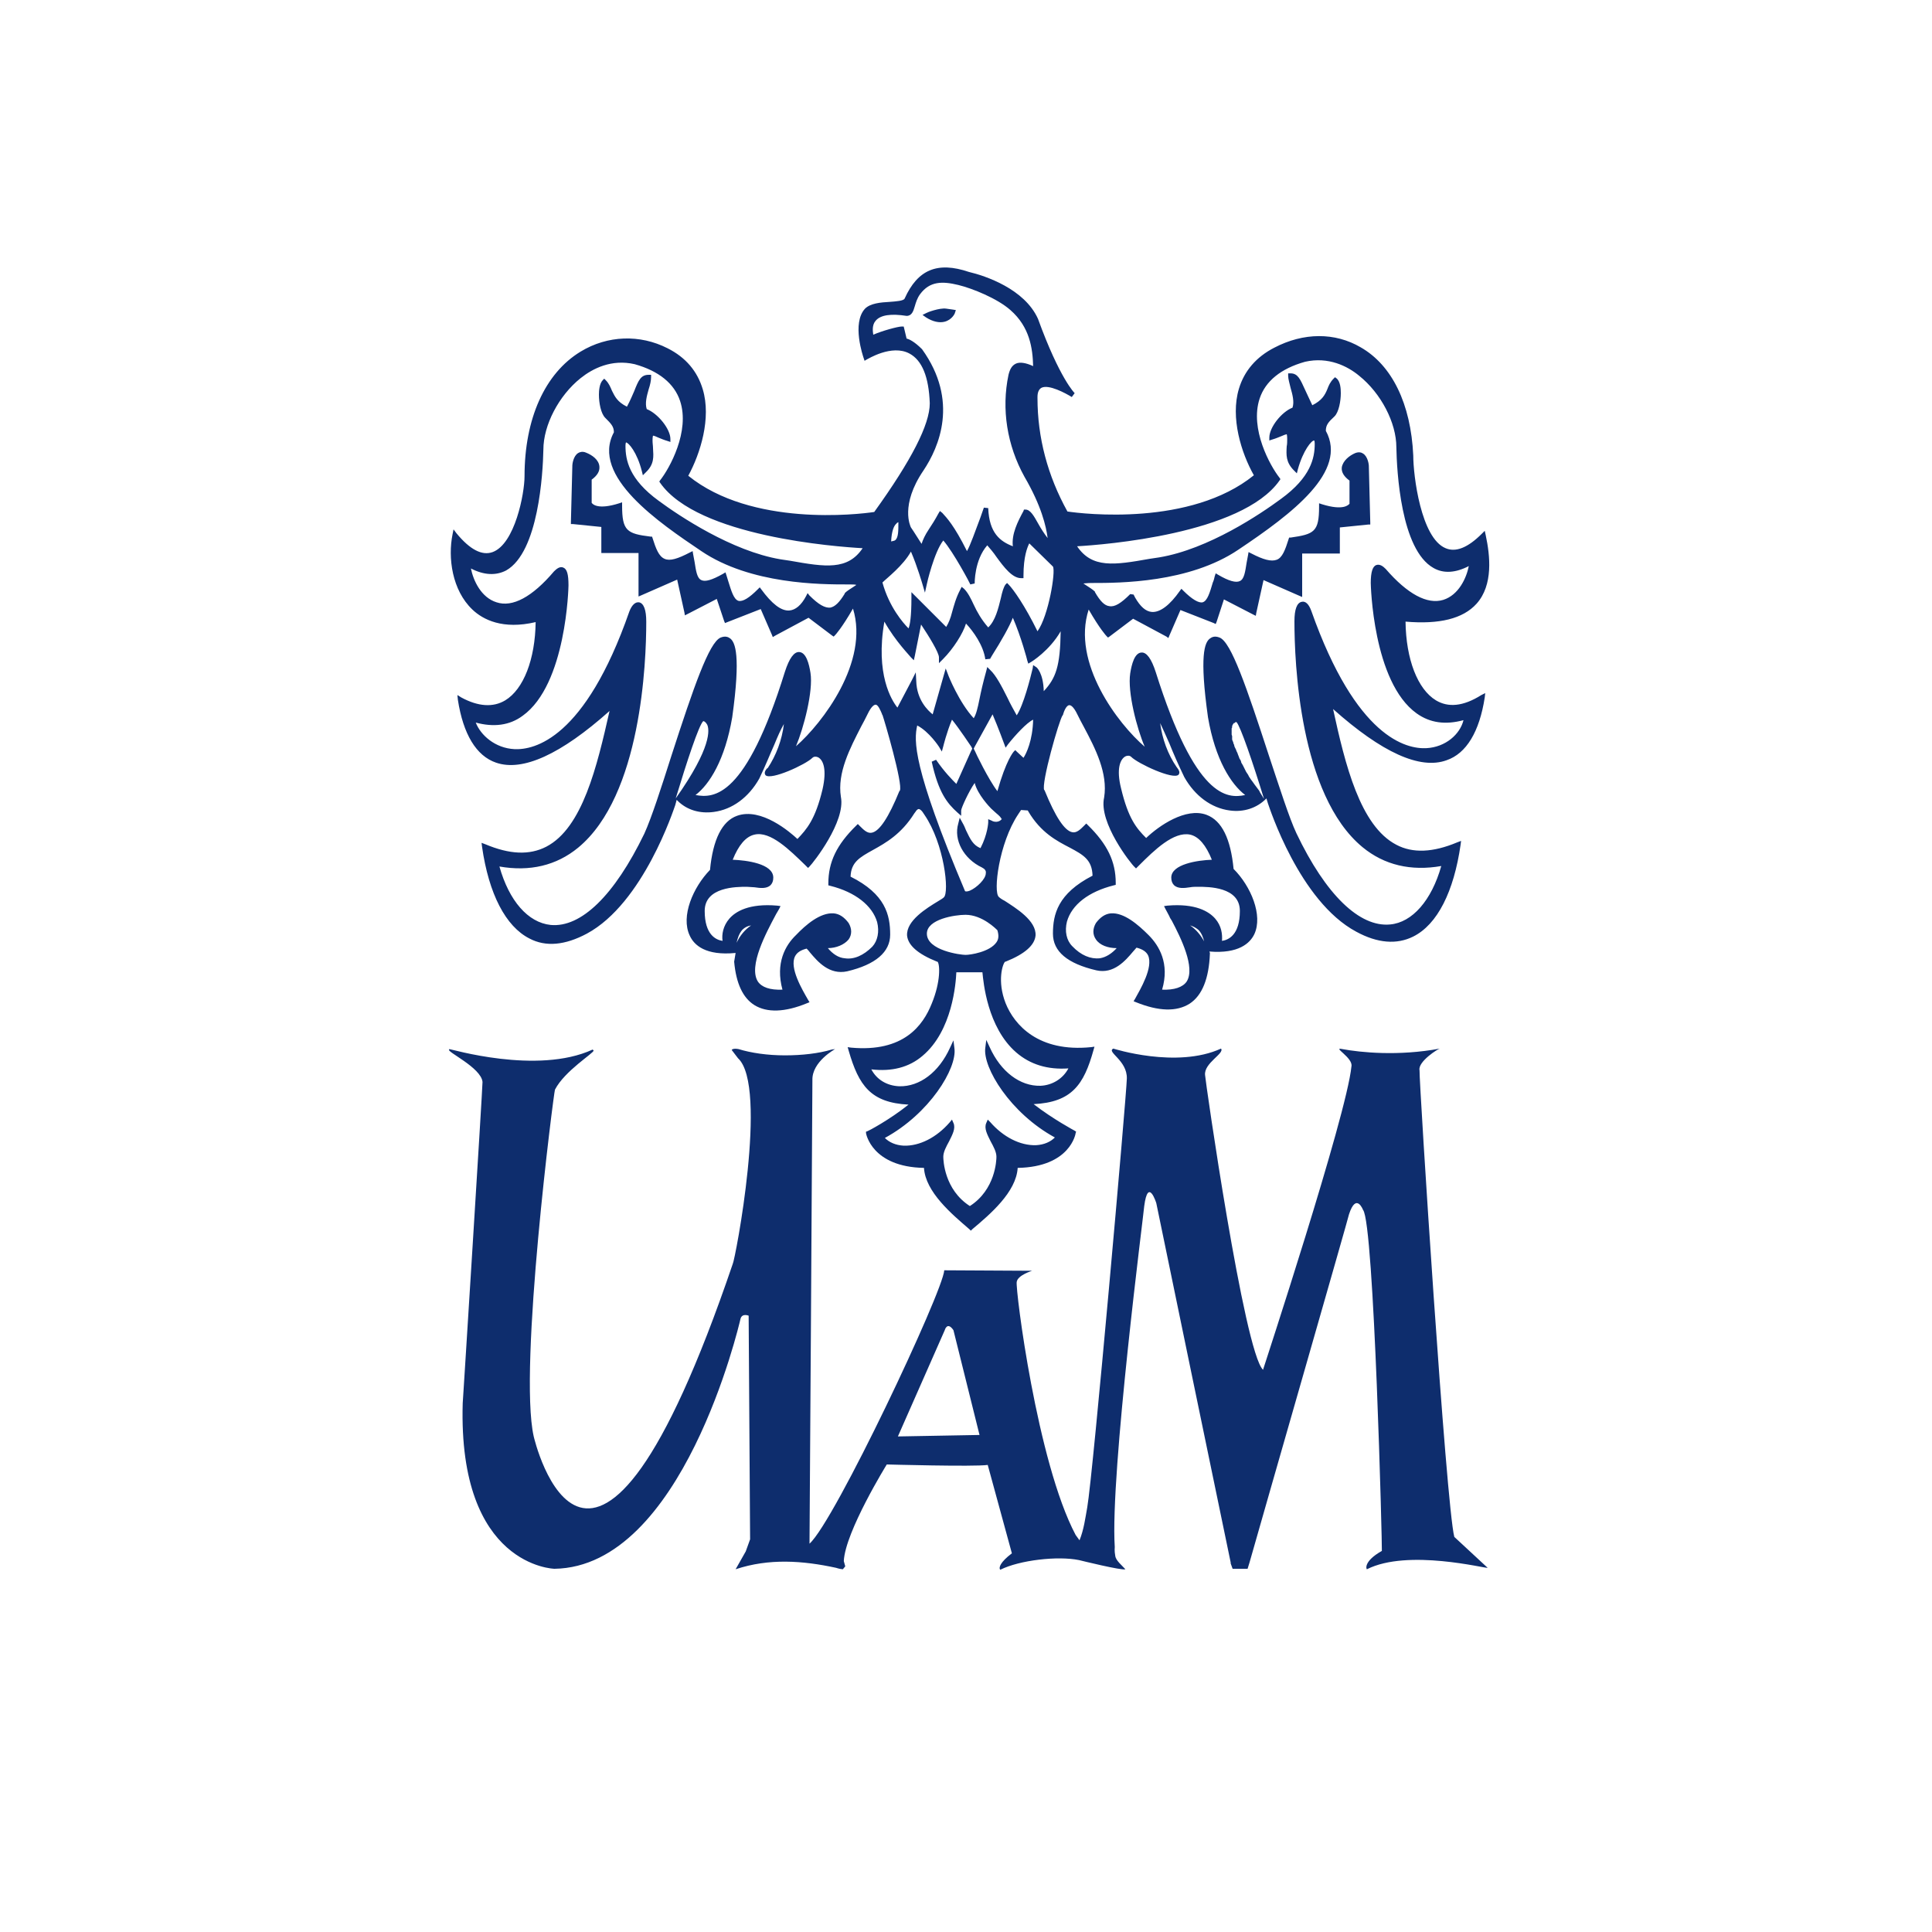 <?xml version="1.0" encoding="utf-8"?>
<!-- Generator: Adobe Illustrator 18.1.1, SVG Export Plug-In . SVG Version: 6.00 Build 0)  -->
<svg version="1.1" id="Warstwa_1" xmlns="http://www.w3.org/2000/svg" xmlns:xlink="http://www.w3.org/1999/xlink" x="0px" y="0px"
	 width="400px" height="400px" viewBox="0 0 400 400" enable-background="new 0 0 400 400" xml:space="preserve">
<path fill="#0E2D6D" d="M202.8,297.1L202.8,297.1h-0.3l-16.6,0.3l9.7-22c0,0,0.5-1.9,1.8,0L202.8,297.1L202.8,297.1L202.8,297.1
	L202.8,297.1z M297.3,145L297.3,145c-3.8-2.3-6.2-8.5-6.3-16.3c7,0.6,11.9-0.6,14.7-3.7c3.5-3.9,2.8-10,1.9-14.2l-0.2-0.9l-0.6,0.6
	c-2.9,2.9-5.4,3.9-7.5,3c-5.1-2.1-6.7-15-6.7-19.2c-0.5-10.7-4.4-18.7-10.9-22.4c-5.3-3.1-11.8-3.1-17.9,0.1
	c-3.7,1.9-6.2,4.8-7.3,8.5c-1.8,6,0.5,13.3,3.1,17.9c-13.1,10.6-35.3,8-38.6,7.5c-4.1-7.4-6.2-15.3-6.2-23.5v-0.2
	c0-1,0.3-1.6,0.8-1.9c1.5-0.8,5,1.1,6.3,1.9l0.6-0.8c0,0-3.1-3-7.6-15.4c-2.8-6.2-10.9-8.9-14.3-9.7c-6.5-2.2-10.6-0.5-13.3,5.5
	c-0.2,0.5-1.8,0.6-3.1,0.7c-1.9,0.1-4,0.3-5.1,1.4c-2.8,3-0.4,9.9-0.3,10.2l0.2,0.6l0.5-0.3c0.1,0,5.1-3.2,8.8-1.2
	c2.6,1.4,4,4.8,4.2,10.3c0,4.4-3.8,11.8-11.5,22.5c-3.3,0.5-25.4,3.1-38.5-7.5c2.5-4.6,4.8-11.9,3-17.9c-1.1-3.7-3.5-6.6-7.3-8.5
	c-5.7-2.9-12.4-2.7-18,0.7c-7.4,4.5-11.6,13.9-11.6,25.8c0,3.6-2,14-6.6,15.7c-2.2,0.8-4.7-0.5-7.5-3.9l-0.6-0.8l-0.2,1
	c-1,4.9-0.1,11.6,4.1,15.6c2.2,2.1,6.3,4.2,13.1,2.6c-0.1,7.7-2.5,13.9-6.3,16.2c-2.5,1.5-5.6,1.3-9.1-0.6l-0.8-0.5l0.1,1
	c1.1,7.1,3.8,11.6,7.9,13c5.5,1.9,13.4-1.7,23.5-10.7c-2.6,11.5-5.6,24.2-13.1,28.1c-3.5,1.8-7.6,1.6-12.6-0.5l-0.8-0.3l0.1,0.8
	c1.4,9.8,4.9,16.5,9.8,19c3.4,1.8,7.4,1.4,11.9-1c11.7-6.3,18-25.8,18.3-26.6c0.1-0.4,0.2-0.7,0.3-1.1l0.2,0.2
	c1.9,1.9,4.6,2.7,7.5,2.3c3.8-0.5,7.2-3,9.4-6.9c1.3-2.7,2.2-5,3.1-7c0.7-1.7,1.3-3.1,2-4.3c-0.4,3.3-1.6,6.5-3.4,9.2l0-0.1
	c-0.6,0.6-0.7,1.1-0.4,1.5c1.1,1.1,8.3-2.2,9.7-3.6c0.3-0.3,0.8-0.3,1.2-0.1c1.1,0.6,1.8,2.6,0.9,6.6c-1.5,6.3-3.3,8.3-5.2,10.3
	c-1.5-1.4-7.5-6.6-12.5-4.8c-3.1,1.1-5,4.9-5.6,11.2c-3.5,3.6-6.1,9.6-4.2,13.6c0.9,2,3.3,4.2,9.5,3.6c-0.1,0.6-0.2,1.2-0.3,1.8v0
	l0,0c0.4,4.5,1.8,7.5,4.2,9c2.6,1.6,6.3,1.5,10.9-0.4l0.5-0.2l-0.3-0.5c-1.2-2.1-3.9-6.6-2.7-9c0.4-0.8,1.2-1.3,2.4-1.6
	c0.2,0.2,0.5,0.5,0.7,0.8c1.6,1.9,4,4.7,7.7,3.9c5.9-1.4,8.9-4,8.9-7.6c0-4.1-1-8.4-8.2-12c0.1-3,1.9-4,4.6-5.5
	c2.7-1.5,5.9-3.3,8.6-7.6c0,0,0.3-0.4,0.3-0.4c0.1-0.2,0.4-0.5,0.6-0.5c0.2,0,0.5,0.2,0.8,0.6c0,0,0.4,0.6,0.4,0.6
	c4.1,6,5.2,16.1,4,17.1c-0.2,0.2-0.7,0.5-1.2,0.8c-2.3,1.4-6.6,4-6.4,7.1c0.2,2,2.2,3.8,6.2,5.4l0.1,0c0.5,0.5,0.7,4.1-1.2,8.7
	c-1.8,4.5-5.8,10.1-16.7,9.1l-0.7-0.1l0.2,0.7c2.1,7.3,4.6,10.8,12.4,11.2c-4,3.2-8.4,5.5-8.5,5.5l-0.3,0.1l0,0.3
	c0,0.1,1.2,7,12,7.2c0.3,5,5.8,9.6,9.4,12.7l0.3,0.3l0.3-0.3c3.7-3.1,9.1-7.7,9.4-12.7c10.9-0.2,12-7.1,12-7.2l0.1-0.3l-0.3-0.2
	c0,0-4.5-2.4-8.5-5.5c7.9-0.4,10.4-4,12.4-11.2l0.2-0.7l-0.7,0.1c-10.9,1.1-15.9-4.6-17.7-9.1c-1.8-4.6-0.6-8.2-0.1-8.6l0.1,0
	c4-1.6,6-3.4,6.2-5.4c0.2-3.1-4.1-5.7-6.4-7.2c-0.6-0.3-1-0.6-1.2-0.8c-1.2-1,0-11.1,4-17.1c0,0,0.4-0.6,0.6-0.9l1.4,0.1l0.1,0.2
	c2.6,4.4,5.9,6.1,8.6,7.5c2.8,1.5,4.6,2.5,4.7,5.8c-7.2,3.7-8.2,8-8.2,12c0,3.7,3,6.2,9,7.6c3.6,0.8,6-2,7.6-3.9
	c0.3-0.3,0.5-0.6,0.7-0.8c1.2,0.3,2,0.8,2.4,1.6c1.1,2.5-1.6,7-2.7,9l-0.3,0.5l0.5,0.2c4.7,1.9,8.4,2,11.1,0.3
	c2.6-1.7,4-5.2,4.2-10.4v-0.1l0,0c0-0.1-0.1-0.2-0.1-0.3c6,0.5,8.4-1.7,9.3-3.6c1.8-3.9-0.7-9.9-4.3-13.5c-0.6-6.2-2.4-10-5.6-11.2
	c-4.3-1.6-9.9,2.3-12.5,4.8c-2-2-3.7-4-5.2-10.3c-1-4-0.2-6,0.9-6.6c0.4-0.2,0.9-0.2,1.2,0.1c1.4,1.4,8.7,4.8,9.8,3.7
	c0.5-0.6-0.2-1.3-0.4-1.6c-1.8-2.6-3-5.9-3.4-9.1c0.6,1.3,1.2,2.6,1.9,4.2c0.8,2,1.8,4.3,3.1,7c2.2,3.9,5.6,6.4,9.4,6.9
	c2.9,0.4,5.6-0.5,7.5-2.4l0.1-0.1c0.1,0.3,0.2,0.7,0.3,1c0.3,0.8,6.5,20.3,18.3,26.6c4.4,2.4,8.4,2.7,11.8,1c5-2.5,8.4-9.3,9.8-19
	l0.1-0.8l-0.8,0.3c-5,2.1-9.2,2.3-12.6,0.5c-7.5-3.9-10.6-16.6-13.1-28.1c10.1,9,18,12.6,23.5,10.6c4.1-1.4,6.8-5.9,7.9-13l0.1-0.9
	l-0.8,0.4C302.9,146.3,299.8,146.5,297.3,145L297.3,145z M191.2,97.4L191.2,97.4c3.2-4.8,7.4-14.4-0.3-25.1l0,0l0,0
	c-1.6-1.6-2.7-2.1-3.2-2.2l-0.5-2.1l-0.1-0.4h-0.4c-0.8,0-4.1,0.9-5.9,1.7c-0.1-0.7-0.3-2,0.5-2.9c1-1.2,3.2-1.5,6.4-1h0h0
	c1.1,0,1.4-1,1.7-2c0.2-0.7,0.5-1.7,1.1-2.5c2-2.7,4.6-2.7,7.9-1.9c2.9,0.7,8.1,2.8,10.8,5.2c4,3.5,4.6,7.9,4.7,11.6
	c-1.5-0.7-2.8-0.9-3.6-0.5c-0.8,0.4-1.2,1.1-1.5,2.3c-1.5,7.1-0.3,14.6,3.3,21.1c3.5,6,4.5,10.3,4.8,12.7c-0.7-0.9-1.4-2-1.9-2.9
	c-1-1.8-1.7-3-2.7-3l-0.3,0l-0.1,0.3c-1.2,2.2-2.5,4.8-2.2,7.3c-2.6-1-4.9-2.7-5.1-7.9l-0.9-0.1l-0.7,2c-1.1,2.9-2.1,5.8-2.8,7
	c-2.7-5.4-4.2-6.9-5.1-7.9l-0.5-0.4c0,0-0.3,0.5-0.3,0.5c-0.7,1.3-1.4,2.4-2,3.3c-0.8,1.2-1.2,2.1-1.5,3c-1.6-2.5-2.1-3.3-2.2-3.4
	C188.5,109,186.3,104.6,191.2,97.4L191.2,97.4z M186,108.1L186,108.1v0.1c0,1.7,0,3-0.6,3.6c-0.2,0.2-0.6,0.2-0.9,0.3
	c0.1-2.2,0.6-3.3,1.1-3.7C185.7,108.2,185.9,108.2,186,108.1L186,108.1z M188.6,114.2L188.6,114.2c1.3,3,2.4,6.8,2.4,6.8l0.5,1.7
	l0.4-1.8c0-0.1,1.5-6.6,3.4-9c2.1,2.4,5.6,9,5.6,9.1l0.9-0.2c0,0-0.1-4.8,2.6-7.9c0.6,0.7,1.3,1.5,1.9,2.4c1.6,2.2,3.3,4.4,5.1,4.4
	l0.5,0v-0.5c0-4,0.8-5.9,1.2-6.7l4.9,4.8c0.6,1-0.9,10.2-3.2,13.4c-2.6-5.3-5-8.7-6-9.7l-0.3-0.3l-0.3,0.3c-0.4,0.5-0.7,1.5-1,2.9
	c-0.5,2-1.1,4.6-2.6,6c-1.4-1.6-2.3-3.2-3-4.7c-0.6-1.3-1.2-2.5-2-3.3l-0.5-0.4l-0.3,0.6c-0.9,1.7-1.3,3.3-1.7,4.7
	c-0.3,1.2-0.7,2.2-1.2,3l-5.2-5.2l-1.2-1.2l-0.8-0.8v1.2c0,3.9-0.3,5.6-0.6,6.3c-1.1-1.1-4-4.4-5.4-9.5
	C183.6,119.7,187,117.1,188.6,114.2L188.6,114.2z M164.8,154.5L164.8,154.5c1.6-3.8,3.6-11.4,3-15.2c-0.3-1.9-0.9-4.2-2.3-4.3
	c-1.1-0.1-2.1,1.3-3,4.1c-8.1,26.1-14.7,26.2-18.5,25.5c2.9-2.2,6.1-7.3,7.6-16.1c1.8-12.9,0.6-15.5-0.4-16.3c-0.4-0.3-1-0.6-2-0.2
	c-2.4,1-5.6,10.3-10.2,24.5c-2.1,6.6-4.1,12.8-5.6,16.1c-6.2,12.8-13.1,19.5-19.4,18.9c-4.7-0.5-8.6-5-10.6-12.1
	c6.3,1.1,11.8-0.2,16.3-3.9c13.1-10.8,14.1-38.5,14.1-46.7v-0.1c0-2.4-0.5-3.8-1.5-4c-0.8-0.1-1.5,0.6-2,1.9
	c-9.2,26.4-19.7,28.7-23.8,28.5c-4-0.2-7-2.9-8-5.5c3.7,1,7,0.6,9.7-1.4c9.1-6.5,9.5-26.8,9.5-27c0-2.3-0.3-3.4-1.1-3.7
	c-0.7-0.3-1.4,0.3-1.9,0.8c-4.5,5.3-8.6,7.5-11.9,6.4c-3.2-1-4.8-4.5-5.3-7c2.7,1.4,5.2,1.5,7.3,0.4c6.7-3.8,7.6-20.1,7.7-25
	c0-5.1,3.2-11.2,7.7-14.8c2.5-2,6.4-4,11.2-2.9c5,1.4,8.2,4,9.4,7.6c2.1,6.3-2.2,14-4.1,16.4l-0.2,0.3l0.2,0.3
	c7.8,11.1,36.5,13.2,41.9,13.5c-3.1,4.6-7.7,3.9-15,2.6l-2-0.3c-10.1-1.7-21-9-25.2-12.1c-6.2-4.5-6.9-8.5-6.9-11.4
	c0-0.5,0.1-0.7,0.1-0.7c0.5,0,2.3,2,3.3,6l0.2,0.8l0.6-0.6c1.8-1.7,1.6-3.3,1.5-5c0-0.5-0.1-1-0.1-1.6c0-0.8,0.1-1,0.1-1
	c0.2,0,0.7,0.2,1.1,0.4c0.5,0.2,1.2,0.5,1.9,0.7l0.6,0.2l0-0.6c0-2.1-2.6-5.3-4.9-6.2c-0.4-1.2,0-2.7,0.4-4.1
	c0.3-0.9,0.5-1.8,0.5-2.5v-0.5l-0.5,0c-1.6,0-2.1,1.1-3,3.4c-0.4,0.9-0.8,1.9-1.5,3.2c-2-1-2.5-2.1-3.1-3.3
	c-0.3-0.7-0.6-1.5-1.3-2.2l-0.3-0.3l-0.3,0.3c-0.7,0.7-0.8,2.2-0.8,3c0,1.7,0.4,3.9,1.3,4.8c1.2,1.2,1.8,1.8,1.8,3
	c-4.9,9.1,9.5,18.8,18.1,24.6c10.2,6.9,24.8,6.9,30.2,6.9l0.2,0c0.9,0,1.4,0,1.7,0.1c-0.2,0.1-0.4,0.3-0.6,0.4
	c-0.6,0.4-1.3,0.8-1.8,1.3l0,0l0,0.1c-1.1,1.8-2,2.7-3,2.9c-1.1,0.1-2.4-0.6-4.3-2.5l-0.4-0.5l-0.3,0.6c-1,1.9-2.2,2.9-3.5,3
	c-1.7,0.1-3.6-1.4-5.8-4.4l-0.3-0.4l-0.4,0.4c-1.8,1.8-3.1,2.6-4,2.4c-1-0.3-1.5-2.1-2.1-4c-0.1-0.4-0.3-0.9-0.4-1.3l-0.2-0.6
	l-0.5,0.3c-2.3,1.3-3.7,1.7-4.5,1.3c-0.9-0.4-1.1-1.9-1.4-3.8c-0.1-0.5-0.2-1-0.3-1.6l-0.1-0.6l-0.6,0.3c-2.5,1.3-4.1,1.8-5.2,1.3
	c-1.2-0.5-1.8-2.1-2.5-4.3l-0.1-0.3l-0.3,0c-4.9-0.6-5.9-1.2-5.9-6.4v-0.7l-0.6,0.2c-4.4,1.4-5.5,0.2-5.7-0.1l0-4.8
	c1.1-0.8,1.7-1.7,1.6-2.7c-0.1-1.4-1.5-2.4-2.8-2.9c-0.7-0.3-1.3-0.1-1.6,0.1c-1,0.6-1.2,2.3-1.2,2.5c0,0-0.3,11.8-0.3,11.8v0.4
	l0.4,0l5.9,0.6l0,4.9v0.5l0.5,0l7.2,0l0,8.3v0.7l0.7-0.3l7.3-3.2l1.5,6.8l0.1,0.6l0.6-0.3l6-3.1l1.5,4.5l0.2,0.5l0.5-0.2l6.9-2.7
	l2.3,5.3l0.2,0.5l0.5-0.3l6.9-3.7l4.9,3.7l0.3,0.2l0.3-0.3c0.1-0.1,1.4-1.5,3.7-5.5C180,137,170.3,149.7,164.8,154.5L164.8,154.5z
	 M139.9,165.3L139.9,165.3c2.3-7.6,4.8-15.2,5.7-16c0.2,0,0.5,0.2,0.8,0.7C146.9,151,147.4,154.7,139.9,165.3L139.9,165.3z
	 M152.5,195.2L152.5,195.2c0.2-0.9,0.5-1.9,1.2-2.7c0.5-0.5,1.1-0.8,1.8-0.9C154.2,192.5,153.2,193.7,152.5,195.2L152.5,195.2z
	 M186.3,163.7L186.3,163.7L186.3,163.7l-0.1,0.1c-2.2,5.4-4.1,8.3-5.7,8.6c-0.9,0.2-1.7-0.6-2.4-1.3l-0.2-0.2l-0.3-0.3l-0.3,0.3
	c-4.1,4-5.8,7.6-5.8,12v0.4l0.4,0.1c5.2,1.3,8.7,4.1,9.7,7.5c0.5,2,0.1,3.9-1,5.1c-1.8,1.8-3.8,2.7-5.7,2.4
	c-1.3-0.1-2.5-0.9-3.5-2.1c1.7,0,3.4-0.7,4.3-1.8c0.7-1,0.7-2.2,0-3.4c-0.9-1.2-1.9-1.9-3.1-2c-2.8-0.2-5.8,2.4-7.8,4.5
	c-2.2,2.1-4.3,5.8-2.8,11.3c-2.6,0.1-4.3-0.5-5.1-1.7c-2-3.2,1.8-10.2,3.6-13.6c0.3-0.6,0.6-1,0.8-1.4l0.3-0.6l-0.7-0.1
	c-5.8-0.5-8.6,1.2-9.9,2.7c-1.3,1.5-1.6,3.3-1.4,4.6c-1.4-0.2-3.7-1.3-3.7-6.2c0-5,6.6-5,8.7-5c0.5,0,1.1,0.1,1.6,0.1
	c1.3,0.2,2.5,0.3,3.3-0.4c0.4-0.4,0.6-0.9,0.6-1.6c0-2.9-5.6-3.6-8.4-3.7c1.2-3,2.7-4.8,4.5-5.2c3.3-0.8,7.3,3.2,10.5,6.3l0.3,0.3
	l0.3,0.3l0.3-0.3c0.8-0.8,7.5-9.3,6.5-14.4c-0.8-5,1.9-10.1,4.2-14.6c0.5-0.9,0.9-1.7,1.3-2.5c0.9-1.9,1.5-2,1.7-2
	c0.5,0,1,1.2,1.3,1.9l0,0.1l0.1,0.1C183.1,149.1,187,162.4,186.3,163.7L186.3,163.7z M210.4,217.9L210.4,217.9
	c2.9,2.5,6.5,3.6,10.8,3.3c-1.1,2.1-3.3,3.5-5.8,3.6c-4.2,0.1-8.2-2.9-10.5-8l-0.7-1.5l-0.2,1.6c-0.6,4.1,5.2,13.6,14.4,18.6
	c-0.9,0.9-2.2,1.5-3.9,1.6c-3.3,0.1-6.8-1.7-9.5-4.8l-0.5-0.5l-0.3,0.7c-0.5,1.1,0.2,2.4,0.9,3.8c0.6,1.1,1.2,2.2,1.2,3.2
	c0,0.7-0.2,6.8-5.5,10.2c-5.3-3.4-5.5-9.5-5.5-10.2c0-1,0.6-2.1,1.2-3.2c0.7-1.4,1.4-2.7,0.9-3.8l-0.3-0.7l-0.5,0.6
	c-2.7,3.1-6.2,4.9-9.5,4.8c-1.7-0.1-3-0.7-3.9-1.6c9.2-5,15-14.4,14.4-18.6l-0.2-1.6l-0.7,1.5c-2.3,5.1-6.3,8.1-10.5,8
	c-2.6-0.1-4.7-1.4-5.8-3.5c4.2,0.5,7.8-0.4,10.6-2.8c6.2-5.2,6.9-15.1,7-17.3l5.4,0C203.6,203.3,204.4,212.7,210.4,217.9
	L210.4,217.9z M206.5,192.6L206.5,192.6c0.3,1,0.3,1.8-0.2,2.5c-1.4,2-5.4,2.6-6.4,2.6c-1,0-8-0.9-8-4.4c0-3,5.8-3.9,8-3.9
	C203.4,189.4,206.3,192.4,206.5,192.6L206.5,192.6z M207.3,169.7L207.3,169.7c-0.8,0.8-1.9,0.3-2,0.2l-0.7-0.3c0,0,0,0.7,0,0.7
	c0,0-0.1,2.4-1.6,5.3c-1.5-0.6-2.1-1.8-3-3.7c-0.2-0.5-0.4-1-0.7-1.5l-0.6-1.1l-0.3,1.2c-1,3.4,1.1,7.3,4.9,9.1
	c0.6,0.3,0.9,0.7,0.8,1.2c0,1.2-1.9,3-3.3,3.6c-0.5,0.2-0.9,0.2-1,0.1c-10.9-25.8-10.6-31.2-9.9-34.3c2.5,1.3,4.5,4.4,4.5,4.4l0.6,1
	l0.3-1.1c0,0,0.7-2.9,1.8-5.5c1.4,1.7,4,5.6,4,5.6l0.2,0.4l-0.3,0.6l-3,6.7c-0.8-0.8-2.5-2.5-4.2-5l-0.9,0.4
	c1.4,6.4,3.2,8.6,5.3,10.5l0.8,0.7v-1.1c0-0.5,1.6-4,2.8-5.7c0.6,2.4,3.1,5,3.4,5.3c0.4,0.4,0.8,0.7,1.1,1c0.5,0.4,1,0.9,1,1.1
	C207.5,169.5,207.4,169.6,207.3,169.7L207.3,169.7z M211.9,156.9L211.9,156.9l-1.4-1.3l-0.3-0.3l-0.3,0.3c-0.1,0.1-1.6,1.8-3.4,8.2
	c-1.8-2.3-4.6-8.1-4.6-8.2l-0.3-0.6c0.1-0.2,0.2-0.4,0.2-0.4l3.7-6.7c1.2,2.8,2.4,6.1,2.4,6.1l0.3,0.8l0.5-0.7
	c1.5-1.9,3.9-4.5,5.2-5.1C213.8,153.3,212.5,156,211.9,156.9L211.9,156.9z M214.5,138.1L214.5,138.1l-0.6-0.4l-0.1,0.7
	c-0.5,2.1-1.9,7.6-3.3,9.7c-0.6-1.1-1.3-2.3-1.9-3.6c-1.2-2.4-2.4-4.7-3.6-5.8l-0.6-0.6l-0.2,0.8c-0.7,2.5-1.1,4.3-1.4,5.8
	c-0.4,2-0.7,3.2-1.2,4c-3-3.2-5.3-8.9-5.3-9l-0.5-1.3l-0.4,1.4l-2.3,8.1c-1-0.8-3.3-3-3.4-6.9l-0.1-1.8l-0.8,1.6l-3,5.7
	c-1.2-1.5-4.6-6.9-2.7-17.8c2.3,4.1,5.4,7.2,5.5,7.4l0.6,0.6l0.2-0.9l1.3-6.5c1.6,2.4,3.7,5.8,3.7,6.8v1.2l0.8-0.8
	c2.2-2.2,4.2-5.4,4.8-7.4c1.5,1.6,3.6,4.5,4,7.4l1-0.1l-0.1,0.2c0-0.1,0.3-0.5,0.5-0.9c1.9-3,3.6-6,4.3-7.8c1.7,3.9,3,8.8,3,8.9
	l0.2,0.6l0.5-0.3c0.2-0.1,3.9-2.4,6.2-6.4c-0.1,7.3-1,9.7-3.5,12.4C216,139.3,214.6,138.1,214.5,138.1L214.5,138.1z M246.4,191.6
	L246.4,191.6c0.7,0.2,1.2,0.5,1.7,0.9c0.7,0.7,1,1.6,1.2,2.4C248.6,193.6,247.6,192.4,246.4,191.6L246.4,191.6z M234.9,179.5
	L234.9,179.5l0.3,0.3l0.3-0.3l0.3-0.3c3.2-3.2,7.2-7.1,10.6-6.4c1.8,0.4,3.3,2.2,4.5,5.2c-2.9,0.1-8.4,0.9-8.4,3.7
	c0,0.7,0.2,1.2,0.6,1.6c0.8,0.7,2,0.6,3.3,0.4c0.5-0.1,1.1-0.1,1.6-0.1c2.2,0,8.7,0,8.7,5c0,4.9-2.3,6-3.7,6.2
	c0.1-1.4-0.1-3.1-1.4-4.6c-1.3-1.5-4.1-3.2-9.9-2.7l-0.7,0.1l0.3,0.6c0.2,0.4,0.5,0.9,0.8,1.5c0.1,0.3,0.3,0.6,0.5,0.9l-0.1,0l0.1,0
	c1.9,3.6,4.9,9.7,3.1,12.6c-0.8,1.2-2.6,1.8-5.1,1.7c1.6-5.4-0.6-9.1-2.8-11.3c-2.2-2.2-5.1-4.7-7.8-4.5c-1.2,0.1-2.2,0.8-3.1,2
	c-0.7,1.2-0.7,2.4,0,3.4c0.8,1.2,2.5,1.8,4.3,1.8c-1,1.1-2.2,1.9-3.5,2.1c-1.9,0.2-3.9-0.6-5.7-2.5c-1.2-1.2-1.6-3.1-1.1-5.1
	c1-3.5,4.5-6.2,9.7-7.5l0.4-0.1v-0.4c0-4.4-1.7-8-5.8-12l-0.3-0.3l-0.3,0.3l-0.2,0.2c-0.7,0.7-1.5,1.5-2.4,1.3
	c-1.6-0.3-3.5-3.2-5.7-8.6l0-0.1l-0.1,0c-0.7-1.3,3.1-14.6,3.8-15.5l0.1-0.1c0,0,0-0.1,0-0.1c0.2-0.7,0.7-1.9,1.3-1.9
	c0.2,0,0.8,0.1,1.7,2c0.4,0.8,0.8,1.6,1.3,2.5c2.4,4.5,5,9.6,4.2,14.6C227.4,170.3,234.2,178.9,234.9,179.5L234.9,179.5L234.9,179.5
	z M260.9,164.1L260.9,164.1c0,0-0.2-0.4-0.2-0.4c0,0-0.6-0.8-0.6-0.8c0,0-0.3-0.4-0.3-0.4c0,0-0.5-0.7-0.5-0.7l-0.3-0.4
	c0,0-0.4-0.6-0.4-0.6c0,0-0.2-0.4-0.2-0.4c0,0-0.4-0.6-0.4-0.6l-0.2-0.4c0,0-0.3-0.6-0.3-0.6c0,0-0.2-0.4-0.2-0.4
	c0,0-0.3-0.5-0.3-0.5c0,0-0.1-0.4-0.1-0.4c0,0-0.3-0.5-0.3-0.5c0,0-0.1-0.3-0.1-0.3l-0.2-0.5c0,0-0.1-0.3-0.1-0.3
	c0,0-0.2-0.4-0.2-0.4l-0.1-0.3v0l0,0l-0.2-0.4l-0.1-0.2v0l0,0l-0.1-0.4c0,0,0-0.1-0.1-0.2l-0.1-0.4v0l0,0l-0.1-0.2l-0.1-0.3
	c0,0,0-0.1,0-0.2l0-0.3v0l0,0l0-0.2c0,0-0.1-0.3-0.1-0.3v-0.1c0,0,0-0.3,0-0.3c0,0,0-0.1,0-0.1v-0.3V151c0,0,0-0.2,0-0.2
	c0,0,0,0,0,0l0.1-0.2c0,0,0-0.1,0-0.1c0,0,0-0.1,0-0.2v0l0.1-0.2l0.1-0.2l0.1-0.1c0,0,0-0.1,0.1-0.1v0l0.1,0l0,0l0,0l0,0l0.1-0.1
	l0.1-0.1v0c0,0,0.1,0,0.1,0l0.1,0c0,0,0,0,0,0l0,0c0.8,0.8,3.4,8.4,5.7,15.9L260.9,164.1L260.9,164.1z M295.3,154.9L295.3,154.9
	c-4.1,0.2-14.5-2.1-23.8-28.4c-0.5-1.4-1.2-2.1-2-1.9c-1,0.2-1.5,1.6-1.5,4v0.1c0,8.2,1,35.9,14.1,46.7c4.5,3.7,10,5,16.3,3.9
	c-2,7.1-6,11.7-10.6,12.1c-6.3,0.6-13.3-6.1-19.4-18.9c-1.5-3.2-3.5-9.5-5.7-16.1c-4.6-14.1-7.8-23.5-10.2-24.4
	c-1-0.4-1.6-0.1-2,0.2c-1.1,0.8-2.2,3.5-0.4,16.3c1.5,8.8,4.8,13.9,7.7,16.1c-3.8,0.8-10.3,0.6-18.5-25.4c-0.9-2.8-1.9-4.2-3-4.1
	c-1.4,0.1-2,2.4-2.3,4.3c-0.6,3.9,1.4,11.5,3,15.2c-5.5-4.7-15.2-17.4-11.6-28.4c2.3,4,3.6,5.4,3.7,5.5l0.3,0.3l0.3-0.2l4.9-3.7
	l6.9,3.7l0.4,0.3l0.2-0.5l2.3-5.3l6.9,2.7l0.4,0.2l0.2-0.5l1.5-4.6l6,3.1l0.6,0.3l0.1-0.6l1.5-6.8l7.3,3.2l0.7,0.3v-0.7l0-8.3l7.3,0
	h0.5v-0.5l0-4.9l5.9-0.6l0.4,0l0-0.4l-0.3-11.8c0-0.2-0.2-1.9-1.2-2.5c-0.3-0.2-0.8-0.4-1.6-0.1c-1.2,0.5-2.6,1.6-2.8,3
	c-0.1,1,0.5,1.9,1.6,2.7v4.8c-0.2,0.2-1.2,1.5-5.7,0.1l-0.6-0.2v0.7c0,5.2-1,5.7-5.9,6.4l-0.3,0l-0.1,0.3c-0.7,2.2-1.3,3.9-2.5,4.3
	c-1.1,0.4-2.7,0-5.2-1.3l-0.6-0.3l-0.1,0.6c-0.1,0.6-0.2,1.1-0.3,1.6c-0.3,1.9-0.5,3.4-1.4,3.8c-0.8,0.4-2.3,0-4.5-1.3l-0.5-0.3
	l-0.2,0.6c-0.1,0.4-0.2,0.9-0.4,1.3c-0.6,2-1.1,3.8-2.1,4.1c-0.8,0.2-2.2-0.6-4-2.4l-0.4-0.4l-0.3,0.4c-2.1,3-4.1,4.5-5.8,4.4
	c-1.3-0.1-2.4-1.1-3.5-3l-0.3-0.6L234,123c-1.9,1.9-3.2,2.7-4.3,2.5c-1-0.1-1.9-1-3-2.9l0-0.1l0,0c-0.5-0.5-1.2-0.9-1.8-1.3
	c-0.2-0.1-0.4-0.3-0.6-0.4c0.3,0,0.8-0.1,1.7-0.1l0.2,0c5.5,0,20,0,30.2-6.9c11.2-7.5,22.7-16.2,18.1-24.6c0-1.2,0.5-1.8,1.8-3
	c0.9-0.9,1.3-3.2,1.3-4.8c0-1-0.1-2.3-0.8-3l-0.4-0.3l-0.3,0.3c-0.7,0.7-1,1.4-1.3,2.2c-0.5,1.2-1.1,2.3-3.1,3.3
	c-0.6-1.3-1.1-2.3-1.5-3.2c-1-2.2-1.5-3.4-3-3.4l-0.5,0v0.5c0,0.7,0.3,1.6,0.5,2.5c0.4,1.4,0.8,2.9,0.4,4.1
	c-2.3,0.9-4.8,4.1-4.8,6.2v0.6l0.6-0.2c0.7-0.2,1.4-0.5,1.9-0.7c0.4-0.2,1-0.4,1.1-0.4c0,0,0.1,0.2,0.1,1c0,0.5,0,1.1-0.1,1.5
	c-0.1,1.8-0.2,3.3,1.5,5l0.6,0.6l0.2-0.8c1.1-4,2.9-6.1,3.4-6c0,0,0.1,0.2,0.1,0.7c0,2.9-0.8,6.9-7,11.4c-4.2,3.1-15,10.4-25.2,12.1
	c0,0-2,0.3-2,0.3c-7.3,1.3-11.9,2-15-2.6c5.4-0.3,34.1-2.5,41.9-13.6l0.2-0.3l-0.2-0.3c-1.9-2.4-6.2-10.1-4.1-16.4
	c1.2-3.6,4.4-6.2,9.4-7.6c4.8-1.1,8.8,0.9,11.2,2.9c4.5,3.6,7.7,9.7,7.7,14.8c0.1,4.9,0.9,21.2,7.7,25c2.1,1.2,4.6,1,7.3-0.4
	c-0.5,2.5-2.1,6-5.3,7c-3.3,1-7.4-1.2-11.9-6.4c-0.5-0.5-1.2-1.1-2-0.8c-0.7,0.3-1.1,1.4-1.1,3.7c0,0.2,0.4,20.5,9.5,27
	c2.8,2,6,2.4,9.7,1.4C302.3,152,299.3,154.7,295.3,154.9L295.3,154.9z M174.5,324.9L174.5,324.9l0.5-0.6l-0.3-1.1
	c0.3-6.1,8.9-20,8.9-20s18,0.5,20.9,0.1l5,18.3c-2.4,1.8-2.8,3-2.4,3.4c4-2,11.9-2.9,16.3-2c0.4,0.1,8.9,2.2,9.6,1.9
	c-0.7-0.8-2-1.8-2.1-2.8c-0.2-1-0.1-1.8-0.1-1.8c-1-15.1,6.1-69.9,6.1-70.6c0.8-6.1,2.5-0.6,2.5-0.6s14.4,69.7,15.4,74.4l0,0.2
	l0.4,1.1l3.1,0l0.4-1.3c3-10.6,20.6-71.8,20.6-72.1c1.5-4.6,2.9-0.9,2.9-0.9c2.3,2.6,4,70.5,3.9,70.6c-3.9,2.2-3.2,3.8-3.1,3.8
	c8.5-4.3,24.7-0.1,25-0.3l-6.9-6.4l0,0c-1.7-6.4-7.3-94.2-7.2-96.6c-0.4-1.8,3.9-4.5,4.2-4.5c-8.6,1.6-16.4,0.8-20.2,0.1
	c-2.2-0.5,2.3,1.8,1.9,3.6c-1,10.2-18.4,63-18.3,62.8c-3.9-3.6-12-60.2-12-61c-0.3-2.5,4.1-4.5,3.3-5.5c-9.2,4.2-22.3,0-22.3,0
	c-1.5,0.7,2.9,2.4,2.8,6.2c-0.1,3.8-7,82-8.2,88.8c-0.4,2.2-0.7,4.6-1.6,6.8l-0.8-1.1c-8-15.1-12.5-50.9-12.2-52.4
	c0.2-1.4,3.2-2.3,3.2-2.3l-18.2-0.1c-0.3,4.5-22.7,52-27.9,56.6l0,0c0,0,0.6-91.2,0.6-96c-0.1-3.8,4.7-6.4,4.7-6.4l-0.7,0.1
	c-2.7,0.8-6.1,1.2-9.7,1.2c-3.6,0-7-0.5-9.6-1.3c-1.1-0.2-1.4,0.1-1.4,0.2l1.3,1.7c6.3,5.8-0.6,41.8-1.1,42.6
	c-29.5,86.7-41.2,35.7-41.2,35.7c-3.2-14.1,4.2-71.6,4.4-71.8c2-3.9,8.1-7.6,8-8.1l-0.2-0.2c-11.5,5.3-29.6-0.2-29.7-0.1l0,0v0.1
	c-0.7,0.4,6.6,3.7,6.9,6.7c0,1.5-4.1,66.8-4.1,66.5c-1,33.9,19,34.3,19,34.3c26.5-0.4,38.2-50.4,38.5-51.7c0.3-1.3,1.7-0.7,1.7-0.7
	l0.3,46.3l-0.9,2.5l-2.1,3.7c6.9-2.3,13.9-1.8,20.8-0.3C173.7,324.8,174.3,324.9,174.5,324.9L174.5,324.9z M197.3,64.1l0.6,0.1
	l-0.2,0.6c0,0.1-0.6,1.4-2.1,1.8c-1.1,0.3-2.5,0-3.9-0.9l-0.7-0.5l0.8-0.4c0.1-0.1,2.7-1.1,4.1-0.9L197.3,64.1z"/>
</svg>

